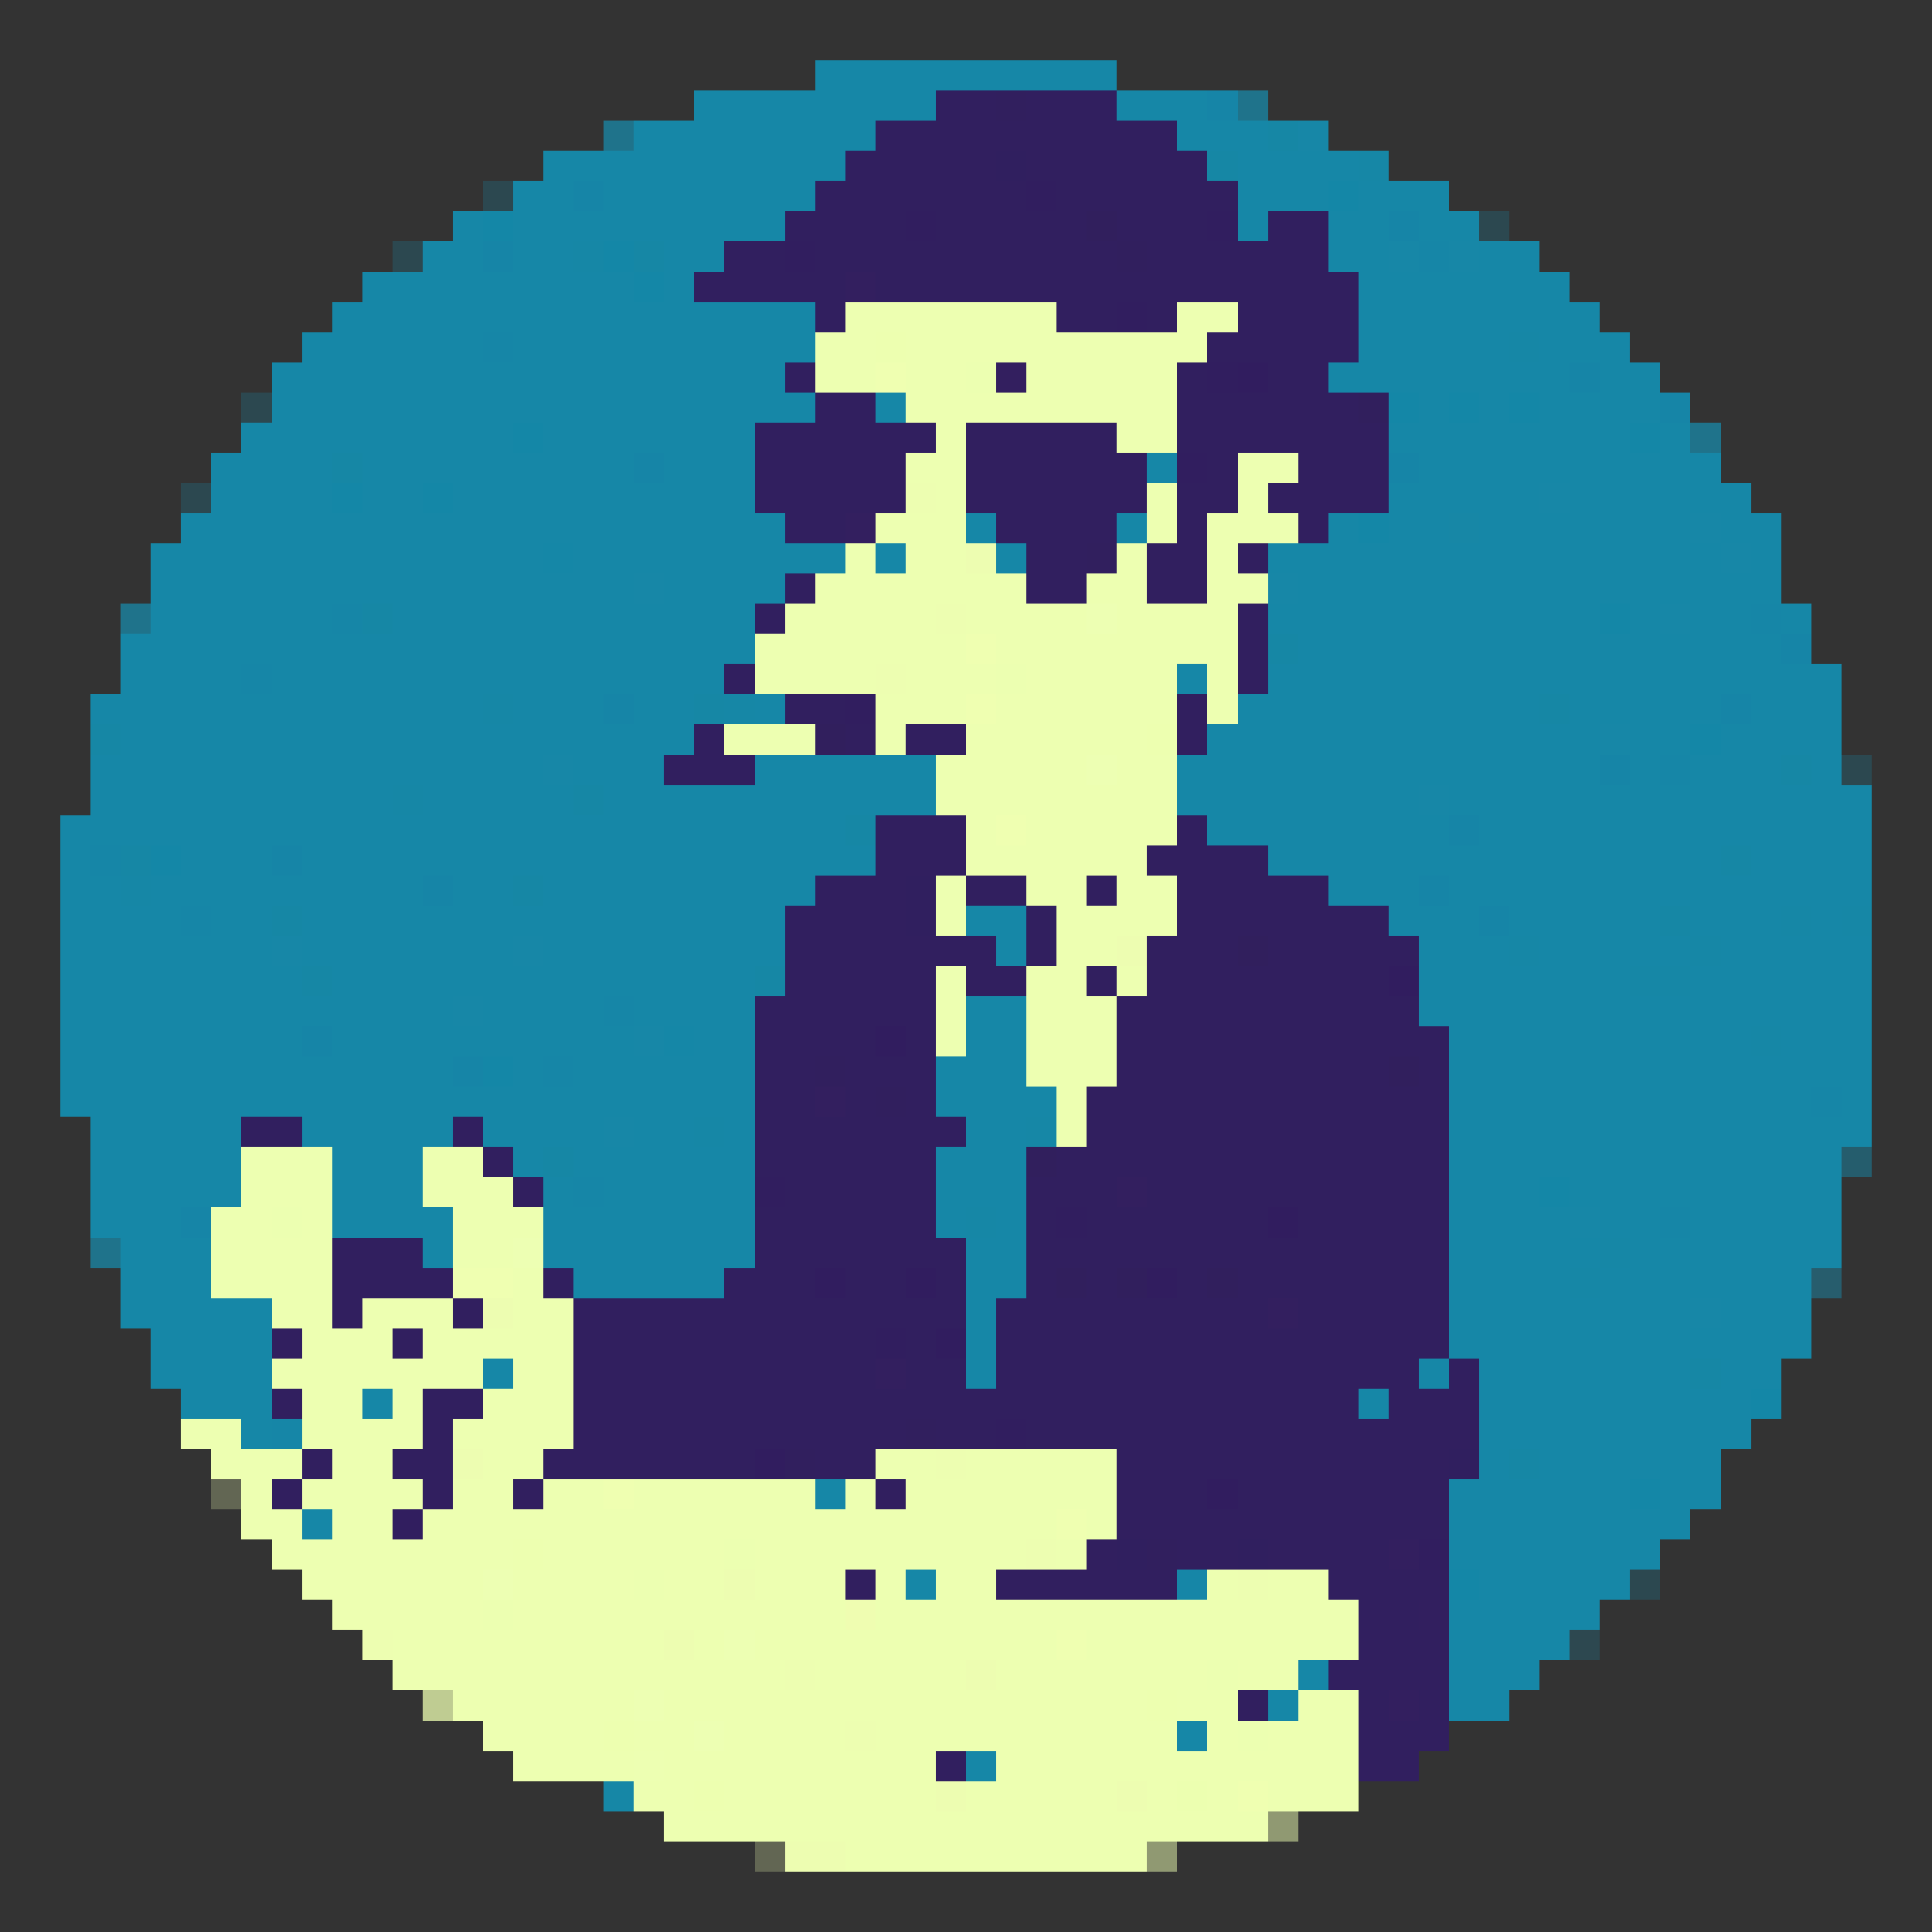 <svg xmlns="http://www.w3.org/2000/svg" viewBox="0 -0.5 64 64" shape-rendering="crispEdges">
<rect x="0" y="-0.5" width="64" height="64" fill="#333333" stroke="none"/>
<path stroke="#1687a7" d="M27 2h10M23 3h8M37 3h3M21 4h8M39 4h3M18 5h10M41 5h4M17 6h2M20 6h7M41 6h3M45 6h3M15 7h1M17 7h9M41 7h1M44 7h2M47 7h2M14 8h2M17 8h2M22 8h2M44 8h2M49 8h2M12 9h9M22 9h1M45 9h7M11 10h16M45 10h8M10 11h6M17 11h10M45 11h5M51 11h3M9 12h17M44 12h8M53 12h2M9 13h18M29 13h1M47 13h1M49 13h1M51 13h4M8 14h9M18 14h7M46 14h8M55 14h1M7 15h4M12 15h9M22 15h3M38 15h1M47 15h10M7 16h4M12 16h2M15 16h10M46 16h5M52 16h6M6 17h20M32 17h1M37 17h1M44 17h1M46 17h2M49 17h7M57 17h2M5 18h13M19 18h9M29 18h1M33 18h1M42 18h15M58 18h1M5 19h16M22 19h4M43 19h16M5 20h6M13 20h12M42 20h11M54 20h1M56 20h2M59 20h1M4 21h21M43 21h16M4 22h4M9 22h15M39 22h1M42 22h19M3 23h13M17 23h3M21 23h2M25 23h1M41 23h10M52 23h5M58 23h3M4 24h19M40 24h13M54 24h2M57 24h4M3 25h15M19 25h3M25 25h6M39 25h14M54 25h1M56 25h3M60 25h1M3 26h10M14 26h5M20 26h11M39 26h8M48 26h14M2 27h26M40 27h8M49 27h13M2 28h1M6 28h3M10 28h19M42 28h15M58 28h4M2 29h2M5 29h9M15 29h2M18 29h9M44 29h3M48 29h14M2 30h4M7 30h2M10 30h16M32 30h2M46 30h3M50 30h5M56 30h3M60 30h1M2 31h7M10 31h7M18 31h8M33 31h1M47 31h3M51 31h5M57 31h5M2 32h8M11 32h14M47 32h7M56 32h6M2 33h13M16 33h4M21 33h4M32 33h2M47 33h15M2 34h8M11 34h10M23 34h2M32 34h2M48 34h10M59 34h3M2 35h13M17 35h1M19 35h6M31 35h3M48 35h14M2 36h23M31 36h4M48 36h12M61 36h1M3 37h5M10 37h5M16 37h4M21 37h2M24 37h1M32 37h2M48 37h14M3 38h5M11 38h3M17 38h1M19 38h6M31 38h3M48 38h13M3 39h5M11 39h3M18 39h1M20 39h5M31 39h3M48 39h3M52 39h9M3 40h3M11 40h4M18 40h7M31 40h1M33 40h1M48 40h4M53 40h2M56 40h5M4 41h3M14 41h1M18 41h7M32 41h2M48 41h5M54 41h7M4 42h3M19 42h5M32 42h2M48 42h4M53 42h7M4 43h5M32 43h1M48 43h8M57 43h3M5 44h4M32 44h1M48 44h12M5 45h4M16 45h1M32 45h1M47 45h1M49 45h7M57 45h2M6 46h3M12 46h1M45 46h1M49 46h9M8 47h1M49 47h9M49 48h1M51 48h6M27 49h1M48 49h6M55 49h2M10 50h1M48 50h8M48 51h7M30 52h1M49 52h5M48 53h5M48 54h4M43 55h1M48 55h3M42 56h1M48 56h2M39 57h1M32 58h1" />
<path stroke="#311f5f" d="M31 3h2M34 3h3M29 4h10M28 5h5M34 5h6M27 6h7M35 6h6M26 7h4M31 7h5M37 7h3M42 7h2M24 8h2M27 8h10M38 8h6M23 9h5M29 9h16M27 10h1M35 10h2M38 10h1M41 10h4M40 11h5M26 12h1M39 12h1M42 12h2M27 13h2M39 13h6M25 14h6M32 14h5M39 14h7M25 15h5M32 15h6M40 15h1M43 15h3M25 16h5M32 16h6M39 16h2M42 16h4M26 17h2M33 17h4M39 17h1M43 17h1M34 18h2M38 18h2M41 18h1M26 19h1M34 19h2M38 19h2M25 20h1M41 20h1M41 21h1M24 22h1M41 22h1M26 23h2M39 23h1M23 24h1M28 24h1M30 24h2M39 24h1M22 25h3M29 27h3M39 27h1M29 28h3M38 28h4M27 29h3M32 29h2M36 29h1M39 29h5M26 30h4M34 30h1M39 30h7M26 31h7M34 31h1M38 31h3M42 31h5M26 32h5M32 32h2M36 32h1M38 32h8M25 33h6M37 33h10M25 34h4M30 34h1M37 34h11M25 35h2M28 35h3M37 35h9M47 35h1M25 36h2M28 36h1M30 36h1M36 36h12M8 37h2M15 37h1M25 37h7M36 37h12M16 38h1M25 38h6M35 38h13M17 39h1M26 39h5M34 39h3M38 39h10M25 40h6M34 40h1M36 40h6M43 40h5M11 41h3M25 41h7M34 41h14M11 42h4M18 42h1M24 42h3M28 42h2M31 42h1M34 42h1M36 42h1M39 42h1M41 42h7M11 43h1M15 43h1M19 43h13M33 43h9M43 43h5M9 44h1M13 44h1M19 44h10M30 44h1M33 44h15M19 45h10M30 45h2M33 45h14M48 45h1M9 46h1M14 46h2M19 46h26M46 46h3M14 47h1M19 47h11M31 47h2M34 47h15M10 48h1M13 48h2M18 48h7M27 48h2M37 48h11M9 49h1M14 49h1M17 49h1M29 49h1M37 49h3M41 49h7M37 50h11M36 51h1M39 51h2M42 51h4M28 52h1M33 52h6M44 52h4M45 53h2M45 54h3M44 55h4M41 56h1M45 56h1M47 56h1M45 57h3M31 58h1M45 58h2" />
<path stroke="#311f5e" d="M33 3h1M37 8h1M36 18h1M27 35h1M29 36h1M30 47h1M26 48h1M38 51h1" />
<path stroke="#1685a7" d="M40 3h1M19 6h1M46 7h1M16 8h1M52 12h1M55 13h1M21 15h1M46 15h1M59 21h1M20 23h1M57 23h1M53 25h1M48 27h1M9 28h1M14 29h1M47 29h1M49 30h1M10 34h1M15 35h1M6 40h1" />
<path stroke="rgba(24,136,168,0.749)" d="M41 3h1M20 4h1M56 14h1M4 20h1M3 41h1" />
<path stroke="#1687a5" d="M42 4h1M40 5h1M21 8h1M11 15h1M12 20h1M42 21h1M23 23h1M51 23h1M3 24h1M59 25h1M19 26h1M28 27h1M4 28h1M57 28h1M17 29h1M9 30h1M55 30h1M10 32h1M25 32h1M18 38h1M56 45h1M50 48h1" />
<path stroke="#1787a7" d="M43 4h1M46 8h1M48 8h1M51 16h1M56 17h1M57 18h1M21 19h1M42 19h1M55 20h1M53 24h1M18 25h1M47 26h1M9 31h1M17 31h1M15 33h1M21 34h1M20 37h1M52 40h1M56 43h1" />
<path stroke="#301f5f" d="M33 5h1M30 29h1M30 30h1M48 48h1M37 51h1M41 51h1" />
<path stroke="#1687a6" d="M45 5h1M19 8h1M50 11h1M16 23h1M24 23h1M13 26h1M4 29h1M59 30h1M61 30h1M50 31h1M56 31h1M54 32h2M58 34h1M23 37h1M34 37h1M32 40h1M53 41h1M52 42h1M20 59h1" />
<path stroke="rgba(27,135,167,0.251)" d="M16 6h1M49 7h1M13 8h1M8 13h1M6 16h1M61 25h1M54 52h1" />
<path stroke="#311e5f" d="M34 6h1M30 7h1M40 7h1M26 8h1M37 10h1M40 12h1M39 15h1M28 23h1M25 39h1M35 40h1M29 44h1M33 47h1M13 50h1M47 51h1" />
<path stroke="#1487a7" d="M44 6h1M16 7h1M20 8h1M21 9h1M46 13h1M48 13h1M50 13h1M17 14h1M54 14h1M11 16h1M14 16h1M45 17h1M53 20h1M56 24h1M5 28h1M16 35h1M51 39h1M58 46h1M54 49h1M48 52h1" />
<path stroke="#311f5d" d="M36 7h1M45 13h1M27 24h1M41 31h1M46 35h1M34 38h1M35 42h1M37 42h1M40 42h1" />
<path stroke="#1686a7" d="M47 8h1M16 11h1M11 20h1M58 20h1M8 22h1M55 25h1M3 28h1M6 30h1M20 33h1M18 35h1M60 36h1M19 39h1M55 40h1M9 47h1M39 52h1" />
<path stroke="#331f5f" d="M28 9h1M33 12h1M28 17h1M27 36h1M37 39h1M42 43h1M29 45h1M46 51h1M46 56h1" />
<path stroke="#edffb1" d="M28 10h7M39 10h2M27 11h2M30 11h10M27 12h2M30 12h2M34 12h5M30 13h9M31 14h1M37 14h2M30 15h2M41 15h2M31 16h1M38 16h1M41 16h1M29 17h3M38 17h1M40 17h3M28 18h1M30 18h2M37 18h1M40 18h1M27 19h7M36 19h2M40 19h2M26 20h5M32 20h4M37 20h4M25 21h7M33 21h8M25 22h4M30 22h3M34 22h5M40 22h1M29 23h3M33 23h6M40 23h1M24 24h3M29 24h1M32 24h6M31 25h5M37 25h2M31 26h8M32 27h1M34 27h5M32 28h6M31 29h1M34 29h2M37 29h2M31 30h1M35 30h4M35 31h2M31 32h1M34 32h2M37 32h1M31 33h1M34 33h3M31 34h1M34 34h3M34 35h3M35 36h1M35 37h1M8 38h3M14 38h2M8 39h3M14 39h3M7 40h2M10 40h1M15 40h3M7 41h4M15 41h2M7 42h4M17 42h1M9 43h2M12 43h3M17 43h2M10 44h3M14 44h5M9 45h7M17 45h2M10 46h2M13 46h1M16 46h3M6 47h2M10 47h4M15 47h4M7 48h3M11 48h2M16 48h2M29 48h2M32 48h5M8 49h1M10 49h4M15 49h2M18 49h2M21 49h6M28 49h1M30 49h7M8 50h2M11 50h2M14 50h21M36 50h1M9 51h8M18 51h6M25 51h9M35 51h1M10 52h6M17 52h4M22 52h2M25 52h3M29 52h1M31 52h2M40 52h1M42 52h2M11 53h5M17 53h11M29 53h16M13 54h9M23 54h1M25 54h10M36 54h9M13 55h13M27 55h5M33 55h7M41 55h2M15 56h6M22 56h16M39 56h2M43 56h2M16 57h4M21 57h2M24 57h4M29 57h10M40 57h1M42 57h3M17 58h4M22 58h9M33 58h12M21 59h2M24 59h7M32 59h5M38 59h1M40 59h1M42 59h3M22 60h20M28 61h10" />
<path stroke="#edffb0" d="M29 11h1M38 24h1M17 51h1M38 56h1M20 57h1M23 59h1" />
<path stroke="#efffb1" d="M29 12h1M32 21h1M32 23h1M33 27h1M15 42h2M20 49h1M35 50h1M35 54h1M41 59h1" />
<path stroke="#ecffb1" d="M32 12h1M33 22h1M9 40h1M24 51h1M21 52h1M16 53h1M40 55h1M41 57h1" />
<path stroke="#311d5f" d="M41 12h1M46 32h1M29 34h1M42 40h1M27 42h1M30 42h1M38 42h1M31 44h1M25 48h1M40 49h1" />
<path stroke="#edfeb1" d="M30 16h1M31 20h1M29 22h1M31 48h1M34 51h1M41 52h1M12 54h1M26 55h1M28 57h1" />
<path stroke="#1787a6" d="M48 17h1" />
<path stroke="#1587a7" d="M18 18h1M22 34h1" />
<path stroke="#edfdb1" d="M32 18h1M37 31h1M16 43h1M15 48h1M24 52h1M22 54h1M32 55h1M31 59h1M37 59h1M26 61h2" />
<path stroke="#edffb3" d="M36 20h1M36 25h1M17 41h1M16 52h1M24 54h1M21 56h1M23 57h1" />
<path stroke="rgba(25,135,167,0.502)" d="M61 38h1" />
<path stroke="rgba(29,135,167,0.502)" d="M60 42h1" />
<path stroke="rgba(239,255,179,0.251)" d="M7 49h1M25 61h1" />
<path stroke="#effdb1" d="M28 53h1" />
<path stroke="#321f5f" d="M47 53h1" />
<path stroke="rgba(31,135,167,0.251)" d="M52 54h1" />
<path stroke="rgba(238,255,178,0.749)" d="M14 56h1" />
<path stroke="#edffb2" d="M21 58h1" />
<path stroke="#ecffb0" d="M39 59h1" />
<path stroke="rgba(237,255,177,0.502)" d="M42 60h1M38 61h1" />
</svg>
